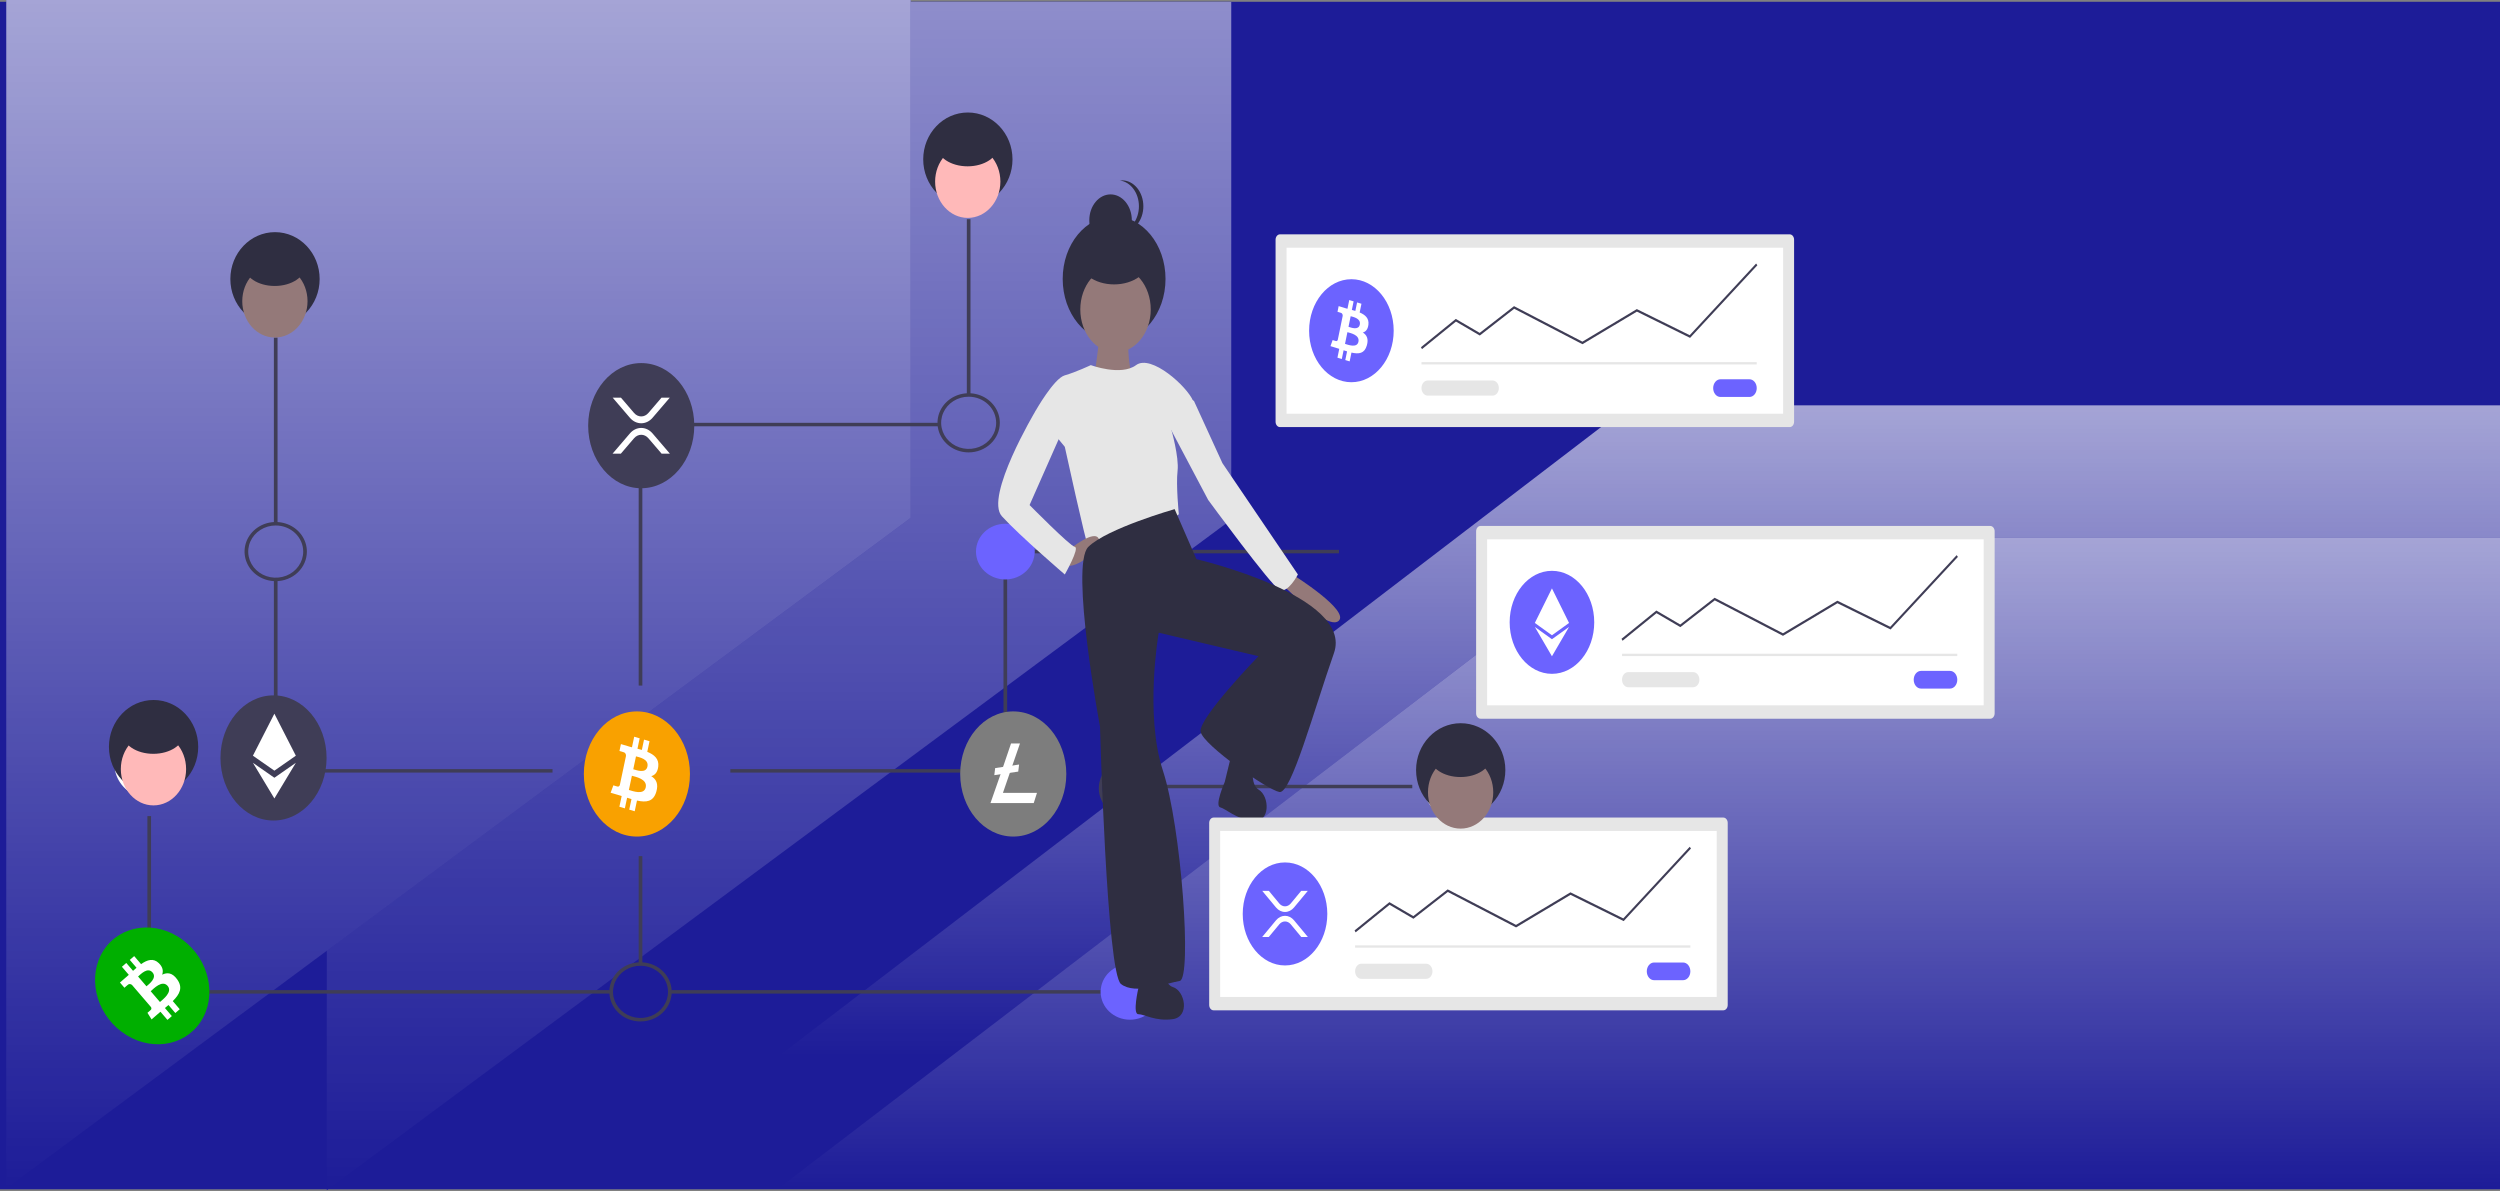 <svg width="1400" height="667" viewBox="0 0 1400 667" fill="none" xmlns="http://www.w3.org/2000/svg">
<rect x="0" y="0" width="1400" height="667" fill="#808080" stroke="none"/>
<path d="M0 1H1400V666H0V1Z" fill="#1D1C98"/>
<path d="M912.5 227L436 591.5H1400V227H912.5Z" fill="#1D1C98"/>
<path d="M912.5 227L436 591.5H1400V227H912.5Z" fill="url(#paint0_linear)" fill-opacity="0.6"/>
<path d="M912.5 301L436 665.5H1400V301H912.5Z" fill="#1D1C98"/>
<path d="M912.5 301L436 665.5H1400V301H912.5Z" fill="url(#paint1_linear)" fill-opacity="0.6"/>
<path d="M689.5 1H183V666.5L689.5 291V1Z" fill="#1D1C98"/>
<path d="M689.5 1H183V666.5L689.5 291V1Z" fill="url(#paint2_linear)" fill-opacity="0.5"/>
<path d="M510 0H3.5V665.5L510 290V0Z" fill="#1D1C98"/>
<path d="M510 0H3.5V665.5L510 290V0Z" fill="url(#paint3_linear)" fill-opacity="0.6"/>
<path d="M155.427 189.021H153.374V293.296H155.427V189.021Z" fill="#3F3D56"/>
<path d="M155.427 324.335H153.374V416.087H155.427V324.335Z" fill="#3F3D56"/>
<path d="M309.414 430.705H150.294V432.654H309.414V430.705Z" fill="#3F3D56"/>
<path d="M84.593 457.018H82.54V539.853H84.593V457.018Z" fill="#3F3D56"/>
<path d="M342.264 554.471H101.018V556.42H342.264V554.471Z" fill="#3F3D56"/>
<path d="M543.474 122.752H541.421V221.18H543.474V122.752Z" fill="#3F3D56"/>
<path d="M526.022 236.773H375.08V238.722H526.022V236.773Z" fill="#3F3D56"/>
<path d="M359.716 252.365H357.663V383.928H359.716V252.365Z" fill="#3F3D56"/>
<path d="M154.4 325.455C150.949 325.455 147.574 324.483 144.705 322.663C141.835 320.843 139.598 318.255 138.277 315.228C136.956 312.201 136.61 308.87 137.284 305.656C137.957 302.442 139.619 299.49 142.06 297.173C144.501 294.856 147.61 293.279 150.996 292.639C154.381 292 157.89 292.328 161.079 293.582C164.268 294.836 166.993 296.959 168.911 299.684C170.829 302.408 171.852 305.611 171.852 308.888C171.847 313.28 170.007 317.491 166.735 320.597C163.463 323.703 159.027 325.45 154.4 325.455V325.455ZM154.4 294.27C151.355 294.27 148.377 295.127 145.845 296.734C143.313 298.34 141.339 300.623 140.174 303.294C139.008 305.965 138.703 308.904 139.297 311.74C139.892 314.575 141.358 317.18 143.512 319.225C145.665 321.269 148.409 322.661 151.396 323.225C154.383 323.789 157.479 323.5 160.293 322.393C163.107 321.287 165.512 319.413 167.204 317.009C168.896 314.605 169.799 311.779 169.799 308.888C169.794 305.012 168.171 301.297 165.284 298.556C162.397 295.816 158.483 294.274 154.4 294.27V294.27Z" fill="#3F3D56"/>
<path d="M84.593 572.013C81.141 572.013 77.767 571.041 74.897 569.221C72.027 567.4 69.79 564.813 68.47 561.786C67.149 558.758 66.803 555.427 67.477 552.214C68.15 549 69.812 546.048 72.253 543.731C74.693 541.414 77.803 539.836 81.188 539.197C84.574 538.558 88.083 538.886 91.272 540.14C94.46 541.394 97.186 543.517 99.104 546.242C101.021 548.966 102.045 552.169 102.045 555.446C102.04 559.838 100.199 564.049 96.928 567.155C93.656 570.261 89.22 572.008 84.593 572.013V572.013ZM84.593 540.828C81.547 540.828 78.57 541.685 76.038 543.291C73.506 544.898 71.532 547.181 70.366 549.852C69.201 552.523 68.896 555.462 69.49 558.298C70.084 561.133 71.551 563.738 73.704 565.782C75.858 567.827 78.602 569.219 81.589 569.783C84.576 570.347 87.672 570.057 90.486 568.951C93.299 567.845 95.704 565.971 97.397 563.567C99.089 561.163 99.992 558.337 99.992 555.446C99.987 551.57 98.363 547.854 95.477 545.114C92.59 542.374 88.676 540.832 84.593 540.828V540.828Z" fill="#3F3D56"/>
<path d="M749.816 307.914H579.404V309.863H749.816V307.914Z" fill="#3F3D56"/>
<path d="M564.006 324.335H561.953V416.087H564.006V324.335Z" fill="#3F3D56"/>
<path d="M545.527 430.705H408.992V432.654H545.527V430.705Z" fill="#3F3D56"/>
<path d="M790.88 439.476H649.212V441.425H790.88V439.476Z" fill="#3F3D56"/>
<path d="M634.84 457.018H632.787V539.853H634.84V457.018Z" fill="#3F3D56"/>
<path d="M616.361 554.471H375.115V556.42H616.361V554.471Z" fill="#3F3D56"/>
<path d="M359.716 479.432H357.663V539.853H359.716V479.432Z" fill="#3F3D56"/>
<path d="M562.979 324.481C572.05 324.481 579.404 317.5 579.404 308.888C579.404 300.277 572.05 293.296 562.979 293.296C553.907 293.296 546.553 300.277 546.553 308.888C546.553 317.5 553.907 324.481 562.979 324.481Z" fill="#6C63FF"/>
<path d="M542.447 253.34C538.996 253.34 535.622 252.368 532.752 250.548C529.882 248.727 527.645 246.14 526.324 243.113C525.003 240.085 524.658 236.754 525.331 233.541C526.004 230.327 527.666 227.375 530.107 225.058C532.548 222.741 535.657 221.163 539.043 220.524C542.428 219.885 545.937 220.213 549.126 221.467C552.315 222.721 555.04 224.844 556.958 227.569C558.876 230.293 559.899 233.496 559.899 236.773C559.894 241.165 558.054 245.376 554.782 248.482C551.51 251.588 547.074 253.335 542.447 253.34V253.34ZM542.447 222.155C539.402 222.155 536.425 223.012 533.892 224.618C531.36 226.225 529.386 228.508 528.221 231.179C527.055 233.85 526.75 236.789 527.345 239.625C527.939 242.46 529.405 245.065 531.559 247.109C533.713 249.154 536.456 250.546 539.443 251.11C542.43 251.674 545.527 251.384 548.34 250.278C551.154 249.172 553.559 247.298 555.251 244.894C556.943 242.49 557.846 239.664 557.846 236.773C557.842 232.897 556.218 229.181 553.331 226.441C550.444 223.701 546.53 222.159 542.447 222.155V222.155Z" fill="#3F3D56"/>
<path d="M358.69 253.34C355.238 253.34 351.864 252.368 348.994 250.548C346.124 248.727 343.887 246.14 342.566 243.113C341.245 240.085 340.9 236.754 341.573 233.541C342.246 230.327 343.909 227.375 346.349 225.058C348.79 222.741 351.9 221.163 355.285 220.524C358.67 219.885 362.179 220.213 365.368 221.467C368.557 222.721 371.283 224.844 373.2 227.569C375.118 230.293 376.141 233.496 376.141 236.773C376.136 241.165 374.296 245.376 371.024 248.482C367.752 251.588 363.316 253.335 358.69 253.34V253.34ZM358.69 222.155C355.644 222.155 352.667 223.012 350.134 224.618C347.602 226.225 345.629 228.508 344.463 231.179C343.298 233.85 342.993 236.789 343.587 239.625C344.181 242.46 345.647 245.065 347.801 247.109C349.955 249.154 352.698 250.546 355.685 251.11C358.672 251.674 361.769 251.384 364.582 250.278C367.396 249.172 369.801 247.298 371.493 244.894C373.185 242.49 374.088 239.664 374.088 236.773C374.084 232.897 372.46 229.181 369.573 226.441C366.686 223.701 362.772 222.159 358.69 222.155V222.155Z" fill="#3F3D56"/>
<path d="M632.786 457.992C629.335 457.992 625.961 457.02 623.091 455.2C620.221 453.38 617.984 450.792 616.663 447.765C615.342 444.738 614.996 441.407 615.67 438.193C616.343 434.979 618.005 432.027 620.446 429.71C622.887 427.393 625.996 425.815 629.382 425.176C632.767 424.537 636.276 424.865 639.465 426.119C642.654 427.373 645.379 429.496 647.297 432.221C649.215 434.945 650.238 438.148 650.238 441.425C650.233 445.817 648.393 450.028 645.121 453.134C641.849 456.24 637.413 457.987 632.786 457.992V457.992ZM632.786 426.807C629.741 426.807 626.764 427.664 624.231 429.271C621.699 430.877 619.725 433.16 618.56 435.831C617.394 438.502 617.089 441.441 617.684 444.277C618.278 447.112 619.744 449.717 621.898 451.762C624.051 453.806 626.795 455.198 629.782 455.762C632.769 456.326 635.865 456.037 638.679 454.93C641.493 453.824 643.898 451.95 645.59 449.546C647.282 447.142 648.185 444.316 648.185 441.425C648.181 437.549 646.557 433.834 643.67 431.093C640.783 428.353 636.869 426.811 632.786 426.807V426.807Z" fill="#3F3D56"/>
<path d="M632.786 571.038C641.858 571.038 649.212 564.057 649.212 555.446C649.212 546.834 641.858 539.853 632.786 539.853C623.715 539.853 616.361 546.834 616.361 555.446C616.361 564.057 623.715 571.038 632.786 571.038Z" fill="#6C63FF"/>
<path d="M358.69 572.013C355.238 572.013 351.864 571.041 348.994 569.221C346.124 567.4 343.887 564.813 342.566 561.786C341.245 558.758 340.9 555.427 341.573 552.214C342.246 549 343.909 546.048 346.349 543.731C348.79 541.414 351.9 539.836 355.285 539.197C358.67 538.558 362.179 538.886 365.368 540.14C368.557 541.394 371.283 543.517 373.2 546.242C375.118 548.966 376.141 552.169 376.141 555.446C376.136 559.838 374.296 564.049 371.024 567.155C367.752 570.261 363.316 572.008 358.69 572.013V572.013ZM358.69 540.828C355.644 540.828 352.667 541.685 350.134 543.291C347.602 544.898 345.629 547.181 344.463 549.852C343.298 552.523 342.993 555.462 343.587 558.298C344.181 561.133 345.647 563.738 347.801 565.782C349.955 567.827 352.698 569.219 355.685 569.783C358.672 570.347 361.769 570.057 364.582 568.951C367.396 567.845 369.801 565.971 371.493 563.567C373.185 561.163 374.088 558.337 374.088 555.446C374.084 551.57 372.46 547.854 369.573 545.114C366.686 542.374 362.772 540.832 358.69 540.828V540.828Z" fill="#3F3D56"/>
<path d="M561.952 448.247C558.501 448.247 555.127 447.275 552.257 445.455C549.387 443.634 547.15 441.047 545.829 438.02C544.508 434.992 544.163 431.661 544.836 428.448C545.509 425.234 547.171 422.282 549.612 419.965C552.053 417.648 555.162 416.07 558.548 415.431C561.933 414.792 565.442 415.12 568.631 416.374C571.82 417.628 574.546 419.751 576.463 422.475C578.381 425.2 579.404 428.403 579.404 431.68C579.399 436.072 577.559 440.283 574.287 443.389C571.015 446.495 566.579 448.242 561.952 448.247V448.247ZM561.952 417.062C558.907 417.062 555.93 417.919 553.397 419.525C550.865 421.131 548.891 423.414 547.726 426.086C546.56 428.757 546.255 431.696 546.85 434.531C547.444 437.367 548.91 439.972 551.064 442.016C553.218 444.061 555.961 445.453 558.948 446.017C561.935 446.581 565.032 446.291 567.845 445.185C570.659 444.079 573.064 442.205 574.756 439.801C576.448 437.397 577.351 434.571 577.351 431.68C577.347 427.804 575.723 424.088 572.836 421.348C569.949 418.607 566.035 417.066 561.952 417.062V417.062Z" fill="#3F3D56"/>
<path d="M84.593 408.291C80.532 408.291 76.562 409.434 73.186 411.576C69.809 413.717 67.178 416.761 65.624 420.323C64.07 423.884 63.663 427.803 64.455 431.584C65.248 435.365 67.203 438.838 70.075 441.564C72.946 444.289 76.604 446.146 80.587 446.898C84.57 447.65 88.698 447.264 92.45 445.789C96.201 444.313 99.408 441.815 101.664 438.61C103.92 435.405 105.124 431.637 105.124 427.782C105.108 422.617 102.94 417.668 99.093 414.016C95.246 410.364 90.033 408.306 84.593 408.291V408.291ZM84.593 414.138C85.811 414.138 87.002 414.481 88.014 415.124C89.028 415.766 89.817 416.679 90.283 417.748C90.749 418.816 90.871 419.992 90.634 421.126C90.396 422.26 89.809 423.302 88.948 424.12C88.087 424.938 86.989 425.495 85.794 425.72C84.599 425.946 83.361 425.83 82.235 425.387C81.11 424.945 80.148 424.195 79.471 423.234C78.794 422.272 78.433 421.142 78.433 419.985C78.439 418.436 79.089 416.952 80.243 415.856C81.397 414.761 82.961 414.143 84.593 414.138V414.138ZM84.593 442.287C82.159 442.277 79.766 441.703 77.619 440.615C75.472 439.528 73.637 437.959 72.274 436.046C72.372 432.148 80.486 430.002 84.593 430.002C88.699 430.002 96.813 432.148 96.912 436.046C95.546 437.958 93.711 439.525 91.565 440.613C89.418 441.7 87.025 442.275 84.593 442.287V442.287Z" fill="white"/>
<path d="M155.426 142.243C151.366 142.243 147.396 143.386 144.02 145.528C140.643 147.669 138.012 150.713 136.458 154.275C134.904 157.836 134.497 161.755 135.289 165.536C136.082 169.317 138.037 172.79 140.908 175.516C143.78 178.241 147.438 180.098 151.421 180.85C155.404 181.602 159.532 181.216 163.284 179.741C167.035 178.265 170.242 175.767 172.498 172.562C174.754 169.357 175.958 165.589 175.958 161.734C175.942 156.569 173.774 151.62 169.927 147.968C166.08 144.316 160.867 142.258 155.426 142.243V142.243ZM155.426 148.09C156.645 148.09 157.836 148.433 158.849 149.076C159.861 149.718 160.651 150.631 161.117 151.7C161.583 152.768 161.705 153.944 161.468 155.078C161.23 156.212 160.643 157.254 159.782 158.072C158.92 158.89 157.823 159.447 156.628 159.672C155.433 159.898 154.195 159.782 153.069 159.339C151.944 158.897 150.982 158.147 150.305 157.186C149.628 156.224 149.267 155.094 149.267 153.937C149.272 152.388 149.923 150.904 151.077 149.808C152.231 148.713 153.795 148.095 155.426 148.09V148.09ZM155.426 176.239C152.993 176.229 150.599 175.655 148.453 174.567C146.306 173.48 144.471 171.911 143.108 169.998C143.206 166.1 151.32 163.954 155.426 163.954C159.533 163.954 167.647 166.1 167.745 169.998C166.38 171.91 164.545 173.477 162.399 174.565C160.252 175.652 157.859 176.227 155.426 176.239V176.239Z" fill="white"/>
<path d="M542.447 75C538.386 75 534.417 76.143 531.04 78.285C527.664 80.426 525.032 83.471 523.478 87.032C521.924 90.593 521.518 94.512 522.31 98.293C523.102 102.074 525.058 105.547 527.929 108.273C530.8 110.999 534.459 112.855 538.442 113.607C542.424 114.359 546.553 113.973 550.304 112.498C554.056 111.023 557.262 108.524 559.518 105.319C561.775 102.114 562.979 98.346 562.979 94.491C562.963 89.326 560.795 84.377 556.948 80.725C553.101 77.073 547.888 75.015 542.447 75V75ZM542.447 80.847C543.665 80.847 544.856 81.19 545.869 81.833C546.882 82.475 547.672 83.388 548.138 84.457C548.604 85.525 548.726 86.701 548.488 87.835C548.251 88.969 547.664 90.011 546.803 90.829C545.941 91.647 544.844 92.204 543.649 92.429C542.454 92.655 541.215 92.539 540.09 92.097C538.964 91.654 538.003 90.904 537.326 89.943C536.649 88.981 536.288 87.851 536.288 86.694C536.293 85.145 536.944 83.661 538.098 82.566C539.252 81.47 540.815 80.852 542.447 80.847V80.847ZM542.447 108.996C540.014 108.986 537.62 108.412 535.473 107.324C533.327 106.237 531.492 104.669 530.128 102.756C530.227 98.857 538.341 96.712 542.447 96.712C546.553 96.712 554.667 98.857 554.766 102.756C553.401 104.667 551.566 106.234 549.419 107.322C547.273 108.409 544.88 108.984 542.447 108.996Z" fill="white"/>
<path d="M817.571 419.985C813.51 419.985 809.54 421.128 806.164 423.27C802.788 425.412 800.156 428.456 798.602 432.017C797.048 435.579 796.641 439.498 797.434 443.279C798.226 447.059 800.181 450.532 803.053 453.258C805.924 455.984 809.582 457.84 813.565 458.592C817.548 459.344 821.676 458.958 825.428 457.483C829.179 456.008 832.386 453.51 834.642 450.305C836.898 447.099 838.102 443.331 838.102 439.476C838.086 434.311 835.918 429.363 832.071 425.711C828.224 422.059 823.011 420 817.571 419.985V419.985ZM817.571 425.833C818.789 425.833 819.98 426.176 820.993 426.818C822.006 427.461 822.795 428.374 823.261 429.442C823.727 430.511 823.849 431.686 823.612 432.821C823.374 433.955 822.787 434.997 821.926 435.814C821.065 436.632 819.967 437.189 818.772 437.415C817.578 437.64 816.339 437.524 815.214 437.082C814.088 436.639 813.126 435.89 812.449 434.928C811.772 433.967 811.411 432.836 811.411 431.68C811.417 430.131 812.067 428.646 813.221 427.551C814.375 426.455 815.939 425.838 817.571 425.833V425.833ZM817.571 453.982C815.137 453.971 812.744 453.397 810.597 452.31C808.45 451.222 806.615 449.654 805.252 447.741C805.35 443.843 813.464 441.697 817.571 441.697C821.677 441.697 829.791 443.843 829.89 447.741C828.524 449.652 826.689 451.22 824.543 452.307C822.396 453.394 820.004 453.969 817.571 453.982V453.982Z" fill="white"/>
<path d="M356.664 468.476C373.074 468.476 386.377 452.785 386.377 433.43C386.377 414.075 373.074 398.385 356.664 398.385C340.254 398.385 326.951 414.075 326.951 433.43C326.951 452.785 340.254 468.476 356.664 468.476Z" fill="#F9A100"/>
<path d="M368.619 429.34C369.175 424.954 366.344 422.597 362.473 421.024L363.728 415.083L360.661 414.182L359.439 419.966C358.634 419.729 357.806 419.506 356.983 419.284L358.215 413.462L355.15 412.561L353.894 418.499C353.227 418.32 352.572 418.143 351.936 417.957L351.94 417.938L347.711 416.693L346.896 420.555C346.896 420.555 349.171 421.17 349.122 421.208C349.547 421.268 349.934 421.522 350.201 421.915C350.468 422.309 350.594 422.81 350.551 423.311L349.121 430.079C349.229 430.111 349.336 430.151 349.439 430.2L349.116 430.105L347.111 439.586C347.066 439.751 346.995 439.905 346.9 440.038C346.806 440.171 346.69 440.28 346.559 440.36C346.429 440.44 346.286 440.488 346.14 440.503C345.993 440.517 345.846 440.498 345.705 440.445C345.736 440.497 343.477 439.789 343.477 439.789L341.955 443.929L345.946 445.102C346.688 445.322 347.415 445.551 348.13 445.768L346.862 451.777L349.924 452.679L351.182 446.734C352.017 447.002 352.829 447.249 353.624 447.481L352.372 453.399L355.438 454.3L356.707 448.302C361.935 449.469 365.867 448.999 367.52 443.422C368.853 438.932 367.454 436.341 364.704 434.651C366.707 434.104 368.216 432.55 368.618 429.34L368.619 429.34ZM361.613 440.926C360.665 445.416 354.255 442.99 352.176 442.38L353.86 434.42C355.938 435.031 362.602 436.243 361.614 440.926H361.613ZM362.561 429.275C361.696 433.36 356.361 431.284 354.629 430.776L356.156 423.555C357.887 424.064 363.462 425.014 362.561 429.275V429.275Z" fill="white"/>
<path d="M153.173 459.493C169.583 459.493 182.886 443.803 182.886 424.447C182.886 405.092 169.583 389.402 153.173 389.402C136.763 389.402 123.46 405.092 123.46 424.447C123.46 443.803 136.763 459.493 153.173 459.493Z" fill="#3F3D56"/>
<path d="M153.65 447.146L165.679 427.166L153.65 435.543L141.629 427.166L153.65 447.146H153.65Z" fill="white"/>
<path d="M153.65 431.575H153.65L165.671 423.194L153.65 399.668H153.65L141.629 423.194L153.65 431.575Z" fill="white"/>
<path d="M567.423 468.476C583.833 468.476 597.136 452.785 597.136 433.43C597.136 414.075 583.833 398.385 567.423 398.385C551.013 398.385 537.71 414.075 537.71 433.43C537.71 452.785 551.013 468.476 567.423 468.476Z" fill="#7D7D7D"/>
<path d="M580.71 443.99L578.893 449.715H566.175H554.668L560.724 432.391L566.175 416.35H571.179L561.647 443.99H580.71Z" fill="white"/>
<path d="M570.696 428.13L557.295 430.126L556.808 434.086L570.209 432.09L570.696 428.13Z" fill="white"/>
<path d="M359.087 273.419C375.497 273.419 388.8 257.728 388.8 238.373C388.8 219.018 375.497 203.327 359.087 203.327C342.677 203.327 329.374 219.018 329.374 238.373C329.374 257.728 342.677 273.419 359.087 273.419Z" fill="#3F3D56"/>
<path d="M370.435 222.694H375.078L365.417 233.971C363.729 235.933 361.455 237.033 359.085 237.033C356.716 237.033 354.441 235.933 352.754 233.971L343.094 222.694H347.737L355.076 231.261C356.144 232.503 357.585 233.2 359.086 233.2C360.587 233.2 362.027 232.503 363.096 231.261L370.435 222.694ZM347.678 254.051H343.035L352.755 242.705C354.442 240.743 356.717 239.643 359.087 239.643C361.456 239.643 363.731 240.743 365.418 242.705L375.138 254.051H370.495L363.096 245.415C362.027 244.173 360.587 243.476 359.086 243.476C357.585 243.476 356.144 244.173 355.076 245.415L347.678 254.051Z" fill="white"/>
<path d="M112.303 572.25C121.743 558.03 117.281 537.475 102.338 526.341C87.394 515.206 67.628 517.709 58.188 531.93C48.748 546.15 53.209 566.705 68.152 577.839C83.096 588.974 102.863 586.471 112.303 572.25Z" fill="#00AF00"/>
<path d="M88.963 539.376C85.897 536.372 82.448 537.469 79.007 539.919L75.143 535.413L72.683 537.552L76.445 541.939C75.799 542.5 75.15 543.089 74.506 543.675L70.719 539.258L68.261 541.395L72.123 545.901C71.601 546.376 71.087 546.841 70.577 547.285L70.565 547.271L67.171 550.219L69.684 553.148C69.684 553.148 71.468 551.53 71.469 551.594C71.76 551.26 72.178 551.071 72.636 551.066C73.093 551.06 73.552 551.24 73.915 551.566L78.317 556.698C78.404 556.623 78.496 556.554 78.594 556.492L78.335 556.717L84.5 563.909C84.603 564.043 84.68 564.193 84.728 564.351C84.777 564.51 84.794 564.673 84.781 564.832C84.767 564.991 84.723 565.143 84.65 565.278C84.577 565.414 84.477 565.53 84.355 565.621C84.413 565.625 82.567 567.175 82.567 567.175L84.888 570.876L88.089 568.092C88.686 567.575 89.281 567.077 89.86 566.582L93.77 571.139L96.227 569.003L92.361 564.494C93.049 563.923 93.707 563.362 94.343 562.807L98.191 567.296L100.651 565.158L96.751 560.608C100.659 556.749 102.558 553.07 99.204 548.43C96.504 544.691 93.699 544.413 90.811 545.825C91.542 543.774 91.21 541.572 88.963 539.377L88.963 539.376ZM93.878 552.112C96.799 555.518 91.239 559.676 89.572 561.127L84.394 555.089C86.062 553.639 90.831 548.562 93.879 552.112L93.878 552.112ZM85.428 544.589C88.084 547.688 83.413 551.118 82.024 552.326L77.327 546.849C78.716 545.641 82.657 541.357 85.428 544.589V544.589Z" fill="white"/>
<path d="M637.476 553.425C637.476 553.425 634.069 567.951 637.476 567.951C640.884 567.951 647.13 572.101 656.785 570.718C666.439 569.334 663.6 554.809 656.785 552.734C649.97 550.659 651.674 534.058 651.674 534.058C649.402 528.524 638.612 535.441 638.612 535.441L637.476 553.425Z" fill="#2F2E41"/>
<path d="M685.852 437.917C685.852 437.917 680.006 451.241 683.337 452.116C686.667 452.991 692.055 458.652 701.732 459.78C711.409 460.907 711.148 445.979 704.846 442.2C698.544 438.421 703.083 422.632 703.083 422.632C701.821 416.639 690.076 420.629 690.076 420.629L685.852 437.917Z" fill="#2F2E41"/>
<path d="M615.77 182.45C616.709 184.738 612.483 213.334 612.483 213.334L616.24 221.34C616.24 221.34 637.84 211.046 634.553 209.33C631.266 207.614 631.735 186.453 631.735 186.453C631.735 186.453 614.831 180.162 615.77 182.45Z" fill="#947979"/>
<path d="M623.9 191.265C639.801 191.265 652.691 175.565 652.691 156.198C652.691 136.831 639.801 121.132 623.9 121.132C607.999 121.132 595.109 136.831 595.109 156.198C595.109 175.565 607.999 191.265 623.9 191.265Z" fill="#2F2E41"/>
<path d="M621.915 137.88C628.494 137.88 633.828 131.384 633.828 123.37C633.828 115.356 628.494 108.86 621.915 108.86C615.335 108.86 610.001 115.356 610.001 123.37C610.001 131.384 615.335 137.88 621.915 137.88Z" fill="#2F2E41"/>
<path d="M627.127 129.942C627.539 129.994 627.953 130.02 628.368 130.021C629.932 130.021 631.481 129.645 632.927 128.916C634.372 128.187 635.686 127.118 636.792 125.771C637.898 124.423 638.776 122.824 639.374 121.063C639.973 119.303 640.281 117.416 640.281 115.51C640.281 113.605 639.973 111.718 639.374 109.957C638.776 108.197 637.898 106.597 636.792 105.25C635.686 103.903 634.372 102.834 632.927 102.105C631.481 101.375 629.932 101 628.368 101C627.953 101 627.539 101.026 627.127 101.078C630.056 101.452 632.767 103.134 634.738 105.799C636.709 108.464 637.799 111.924 637.799 115.51C637.799 119.097 636.709 122.557 634.738 125.222C632.767 127.887 630.056 129.568 627.127 129.942Z" fill="#2F2E41"/>
<path d="M596.283 210.188C590.179 211.904 579.848 230.205 579.848 230.205L596.283 250.222C596.283 250.222 608.022 303.983 609.431 306.271C618.66 321.258 660.144 287.969 660.144 287.969C660.144 287.969 658.501 271.669 659.44 263.663C660.343 255.962 655.918 240.5 655.918 240.5C655.918 240.5 671.414 232.493 668.127 224.486C664.84 216.479 644.649 198.178 636.196 204.469C627.744 210.76 610.84 204.469 610.84 204.469C610.84 204.469 602.388 208.472 596.283 210.188Z" fill="#E6E6E6"/>
<path d="M624.692 197.32C635.584 197.32 644.414 186.566 644.414 173.299C644.414 160.033 635.584 149.279 624.692 149.279C613.8 149.279 604.97 160.033 604.97 173.299C604.97 186.566 613.8 197.32 624.692 197.32Z" fill="#947979"/>
<path d="M716.257 325.43C716.257 325.43 743.023 353.454 749.596 347.735C756.17 342.015 724.24 321.998 724.24 321.998L716.257 325.43Z" fill="#947979"/>
<path d="M596.048 315.707C599.805 320.855 617.649 307.7 615.361 301.859C613.073 296.017 598.866 307.7 598.866 307.7C598.866 307.7 592.292 310.56 596.048 315.707Z" fill="#947979"/>
<path d="M596.283 238.212L576.562 282.822C576.562 282.822 599.101 305.699 601.918 306.271C604.735 306.842 596.283 321.712 596.283 321.712C596.283 321.712 570.927 299.979 561.066 289.113C551.205 278.247 579.848 230.205 579.848 230.205L588.301 223.914L596.283 238.212Z" fill="#E6E6E6"/>
<path d="M653.57 236.496L676.579 279.962C676.579 279.962 711.797 328.003 716.492 330.291C721.188 332.579 726.823 321.712 726.823 321.712L684.562 259.373L668.596 224.486L662.492 221.626L653.57 236.496Z" fill="#E6E6E6"/>
<path d="M623.9 159.27C634.866 159.27 643.756 152.773 643.756 144.76C643.756 136.746 634.866 130.249 623.9 130.249C612.934 130.249 604.044 136.746 604.044 144.76C604.044 152.773 612.934 159.27 623.9 159.27Z" fill="#2F2E41"/>
<path d="M679.602 457.836C678.952 457.837 678.328 458.152 677.867 458.712C677.407 459.273 677.148 460.033 677.148 460.825V562.792C677.148 563.584 677.407 564.344 677.867 564.905C678.328 565.465 678.952 565.78 679.602 565.781H965.066C965.717 565.78 966.341 565.465 966.801 564.904C967.261 564.344 967.52 563.584 967.52 562.792V460.825C967.52 460.033 967.261 459.273 966.801 458.712C966.341 458.152 965.717 457.837 965.066 457.836L679.602 457.836Z" fill="#E6E6E6"/>
<path d="M683.299 558.289H961.369V465.327H683.299V558.289Z" fill="white"/>
<path d="M926.27 539.004C925.736 539.003 925.206 539.131 924.713 539.379C924.219 539.628 923.77 539.992 923.392 540.452C923.014 540.912 922.714 541.458 922.509 542.06C922.305 542.661 922.199 543.305 922.199 543.956C922.199 544.607 922.305 545.251 922.509 545.853C922.714 546.454 923.014 547 923.392 547.46C923.77 547.92 924.219 548.284 924.713 548.533C925.206 548.782 925.736 548.909 926.27 548.908H942.534C943.612 548.908 944.646 548.387 945.409 547.458C946.171 546.529 946.6 545.27 946.6 543.956C946.6 542.643 946.171 541.383 945.409 540.454C944.646 539.526 943.612 539.004 942.534 539.004H926.27Z" fill="#6C63FF"/>
<path d="M946.6 529.398H758.855V530.701H946.6V529.398Z" fill="#E6E6E6"/>
<path d="M719.611 540.652C732.69 540.652 743.293 527.738 743.293 511.808C743.293 495.878 732.69 482.964 719.611 482.964C706.532 482.964 695.929 495.878 695.929 511.808C695.929 527.738 706.532 540.652 719.611 540.652Z" fill="#6C63FF"/>
<path d="M759.152 522.123L758.559 521.039L778.068 505.197L791.446 513.018L810.689 498.045L848.968 517.932L879.451 499.694L909.051 514.31L946.245 474.187L946.954 475.162L909.264 515.822L879.493 501.121L848.999 519.365L810.789 499.513L791.521 514.508L778.154 506.694L759.152 522.123Z" fill="#3F3D56"/>
<path d="M762.332 539.685C761.875 539.684 761.423 539.793 761 540.006C760.578 540.218 760.194 540.53 759.871 540.924C759.547 541.317 759.291 541.784 759.116 542.298C758.941 542.812 758.851 543.363 758.851 543.92C758.851 544.476 758.941 545.027 759.116 545.542C759.291 546.056 759.547 546.523 759.871 546.916C760.194 547.309 760.578 547.621 761 547.834C761.423 548.046 761.875 548.155 762.332 548.154H798.704C799.625 548.153 800.509 547.706 801.16 546.912C801.811 546.118 802.176 545.042 802.176 543.92C802.176 542.798 801.811 541.721 801.16 540.927C800.509 540.133 799.625 539.687 798.704 539.685H762.332Z" fill="#E6E6E6"/>
<path d="M728.656 498.904H732.356L724.656 508.185C723.311 509.8 721.498 510.705 719.61 510.705C717.721 510.705 715.908 509.8 714.563 508.185L706.865 498.904H710.565L716.414 505.955C717.266 506.978 718.414 507.551 719.61 507.551C720.807 507.551 721.955 506.978 722.807 505.955L728.656 498.904ZM710.518 524.712H706.818L714.564 515.374C715.91 513.759 717.722 512.854 719.611 512.854C721.5 512.854 723.312 513.759 724.657 515.374L732.404 524.712H728.704L722.807 517.605C721.955 516.582 720.807 516.008 719.61 516.008C718.414 516.008 717.266 516.582 716.414 517.605L710.518 524.712Z" fill="white"/>
<path d="M716.775 131.228C716.124 131.229 715.5 131.544 715.04 132.105C714.58 132.665 714.321 133.425 714.32 134.218V236.184C714.321 236.977 714.58 237.736 715.04 238.297C715.5 238.857 716.124 239.173 716.775 239.173H1002.24C1002.89 239.173 1003.51 238.857 1003.97 238.297C1004.43 237.736 1004.69 236.977 1004.69 236.184V134.218C1004.69 133.425 1004.43 132.665 1003.97 132.105C1003.51 131.544 1002.89 131.229 1002.24 131.228L716.775 131.228Z" fill="#E6E6E6"/>
<path d="M720.471 231.682H998.541V138.72H720.471V231.682Z" fill="white"/>
<path d="M963.442 212.396C962.364 212.396 961.33 212.918 960.567 213.847C959.805 214.776 959.376 216.035 959.376 217.349C959.376 218.662 959.805 219.922 960.567 220.85C961.33 221.779 962.364 222.301 963.442 222.301H979.706C980.784 222.301 981.818 221.779 982.581 220.85C983.343 219.922 983.772 218.662 983.772 217.349C983.772 216.035 983.343 214.776 982.581 213.847C981.818 212.918 980.784 212.396 979.706 212.396H963.442Z" fill="#6C63FF"/>
<path d="M983.772 202.791H796.028V204.094H983.772V202.791Z" fill="#E6E6E6"/>
<path d="M756.783 214.045C769.862 214.045 780.465 201.131 780.465 185.201C780.465 169.271 769.862 156.357 756.783 156.357C743.704 156.357 733.101 169.271 733.101 185.201C733.101 201.131 743.704 214.045 756.783 214.045Z" fill="#6C63FF"/>
<path d="M796.324 195.515L795.731 194.43L815.24 178.589L828.618 186.411L847.861 171.437L848.121 171.572L886.14 191.325L916.623 173.087L946.223 187.703L983.417 147.579L984.126 148.554L946.436 189.214L916.665 174.513L886.171 192.758L847.961 172.905L828.693 187.899L815.327 180.085L796.324 195.515Z" fill="#3F3D56"/>
<path d="M799.504 213.078C798.583 213.079 797.7 213.526 797.049 214.32C796.398 215.114 796.032 216.19 796.032 217.312C796.032 218.434 796.398 219.511 797.049 220.305C797.7 221.098 798.583 221.545 799.504 221.547H835.876C836.799 221.547 837.683 221.101 838.335 220.306C838.987 219.512 839.353 218.435 839.353 217.312C839.353 216.189 838.987 215.112 838.335 214.318C837.683 213.524 836.799 213.078 835.876 213.078H799.504Z" fill="#E6E6E6"/>
<path d="M766.312 181.834C766.754 178.225 764.498 176.284 761.413 174.99L762.413 170.1L759.969 169.359L758.995 174.119C758.353 173.924 757.693 173.74 757.038 173.558L758.019 168.766L755.577 168.024L754.575 172.912C754.043 172.765 753.521 172.619 753.015 172.465L753.018 172.45L749.648 171.425L748.997 174.604C748.997 174.604 750.811 175.11 750.772 175.142C751.11 175.191 751.419 175.4 751.632 175.724C751.845 176.047 751.945 176.46 751.911 176.873L750.771 182.443C750.857 182.469 750.942 182.502 751.025 182.542L750.767 182.464L749.169 190.267C749.134 190.403 749.077 190.53 749.001 190.639C748.926 190.748 748.834 190.838 748.729 190.904C748.625 190.97 748.512 191.01 748.395 191.022C748.278 191.034 748.16 191.018 748.049 190.974C748.073 191.017 746.273 190.434 746.273 190.434L745.06 193.842L748.24 194.807C748.832 194.988 749.412 195.177 749.982 195.355L748.97 200.301L751.411 201.043L752.413 196.15C753.079 196.37 753.727 196.574 754.36 196.765L753.362 201.635L755.806 202.377L756.817 197.441C760.984 198.401 764.118 198.014 765.435 193.425C766.498 189.729 765.383 187.597 763.191 186.206C764.787 185.756 765.99 184.476 766.311 181.834L766.312 181.834ZM760.728 191.37C759.972 195.066 754.863 193.069 753.206 192.567L754.548 186.015C756.204 186.518 761.516 187.515 760.728 191.37H760.728ZM761.483 181.781C760.794 185.143 756.541 183.435 755.161 183.016L756.378 177.073C757.758 177.492 762.201 178.274 761.483 181.781Z" fill="white"/>
<path d="M829.082 294.532C828.431 294.533 827.807 294.848 827.347 295.408C826.887 295.969 826.628 296.729 826.627 297.521V399.488C826.628 400.28 826.887 401.04 827.347 401.601C827.807 402.161 828.431 402.476 829.082 402.477H1114.55C1115.2 402.476 1115.82 402.161 1116.28 401.601C1116.74 401.04 1117 400.28 1117 399.488V297.521C1117 296.729 1116.74 295.969 1116.28 295.408C1115.82 294.848 1115.2 294.533 1114.55 294.532L829.082 294.532Z" fill="#E6E6E6"/>
<path d="M832.778 394.985H1110.85V302.024H832.778V394.985Z" fill="white"/>
<path d="M1075.75 375.7C1074.67 375.7 1073.64 376.222 1072.87 377.151C1072.11 378.079 1071.68 379.339 1071.68 380.652C1071.68 381.966 1072.11 383.225 1072.87 384.154C1073.64 385.083 1074.67 385.605 1075.75 385.605H1092.01C1093.09 385.605 1094.13 385.083 1094.89 384.154C1095.65 383.225 1096.08 381.966 1096.08 380.652C1096.08 379.339 1095.65 378.079 1094.89 377.151C1094.13 376.222 1093.09 375.7 1092.01 375.7H1075.75Z" fill="#6C63FF"/>
<path d="M1096.08 366.094H908.335V367.397H1096.08V366.094Z" fill="#E6E6E6"/>
<path d="M869.09 377.348C882.169 377.348 892.772 364.435 892.772 348.505C892.772 332.575 882.169 319.661 869.09 319.661C856.011 319.661 845.408 332.575 845.408 348.505C845.408 364.435 856.011 377.348 869.09 377.348Z" fill="#6C63FF"/>
<path d="M908.632 358.819L908.038 357.734L927.547 341.893L940.926 349.715L960.168 334.741L960.429 334.876L998.447 354.629L1028.93 336.391L1058.53 351.006L1095.72 310.883L1096.43 311.859L1058.74 352.518L1028.97 337.817L998.478 356.062L960.269 336.21L941 351.204L927.634 343.39L908.632 358.819Z" fill="#3F3D56"/>
<path d="M911.812 376.381C910.889 376.381 910.005 376.828 909.353 377.622C908.701 378.416 908.335 379.493 908.335 380.616C908.335 381.739 908.701 382.816 909.353 383.61C910.005 384.404 910.889 384.851 911.812 384.851H948.184C949.106 384.851 949.99 384.404 950.642 383.61C951.294 382.816 951.66 381.739 951.66 380.616C951.66 379.493 951.294 378.416 950.642 377.622C949.99 376.828 949.106 376.381 948.184 376.381H911.812Z" fill="#E6E6E6"/>
<path d="M869.088 367.515L878.675 351.07L869.088 357.965L859.507 351.07L869.087 367.515H869.088Z" fill="white"/>
<path d="M869.087 355.755H869.088L878.669 348.857L869.088 329.495H869.087L859.507 348.857L869.087 355.755Z" fill="white"/>
<path d="M609.431 306.271C599.101 316.565 616.005 406.928 616.005 406.928C616.005 406.928 619.762 544.761 627.744 551.052C635.727 557.343 653.57 550.48 660.614 549.336C667.657 548.192 661.553 462.976 651.222 431.521C640.892 400.065 648.875 354.312 648.875 354.312L704.753 367.466C704.753 367.466 670.944 402.353 672.353 409.788C673.762 417.223 709.918 442.387 716.492 443.531C723.066 444.675 735.744 397.778 747.014 365.75C758.284 333.723 670.005 313.134 670.005 313.134L657.796 285.109C657.796 285.109 619.762 295.976 609.431 306.271Z" fill="#2F2E41"/>
<path d="M542 115.5C555.807 115.5 567 103.747 567 89.25C567 74.752 555.807 63 542 63C528.193 63 517 74.752 517 89.25C517 103.747 528.193 115.5 542 115.5Z" fill="#2F2E41"/>
<path d="M541.942 122.024C552.035 122.024 560.217 112.915 560.217 101.679C560.217 90.442 552.035 81.333 541.942 81.333C531.849 81.333 523.667 90.442 523.667 101.679C523.667 112.915 531.849 122.024 541.942 122.024Z" fill="#FFB9B9"/>
<path d="M541.852 93.142C551.318 93.142 558.992 88.016 558.992 81.693C558.992 75.37 551.318 70.245 541.852 70.245C532.386 70.245 524.713 75.37 524.713 81.693C524.713 88.016 532.386 93.142 541.852 93.142Z" fill="#2F2E41"/>
<path d="M818 457.5C831.807 457.5 843 445.747 843 431.25C843 416.753 831.807 405 818 405C804.193 405 793 416.753 793 431.25C793 445.747 804.193 457.5 818 457.5Z" fill="#2F2E41"/>
<path d="M817.942 464.024C828.035 464.024 836.217 454.915 836.217 443.679C836.217 432.442 828.035 423.333 817.942 423.333C807.849 423.333 799.667 432.442 799.667 443.679C799.667 454.915 807.849 464.024 817.942 464.024Z" fill="#947979"/>
<path d="M817.852 435.142C827.318 435.142 834.992 430.016 834.992 423.693C834.992 417.37 827.318 412.245 817.852 412.245C808.386 412.245 800.713 417.37 800.713 423.693C800.713 430.016 808.386 435.142 817.852 435.142Z" fill="#2F2E41"/>
<path d="M154 182.5C167.807 182.5 179 170.747 179 156.25C179 141.753 167.807 130 154 130C140.193 130 129 141.753 129 156.25C129 170.747 140.193 182.5 154 182.5Z" fill="#2F2E41"/>
<path d="M153.942 189.024C164.035 189.024 172.217 179.915 172.217 168.679C172.217 157.442 164.035 148.333 153.942 148.333C143.849 148.333 135.667 157.442 135.667 168.679C135.667 179.915 143.849 189.024 153.942 189.024Z" fill="#947979"/>
<path d="M153.852 160.142C163.318 160.142 170.992 155.016 170.992 148.693C170.992 142.37 163.318 137.245 153.852 137.245C144.386 137.245 136.713 142.37 136.713 148.693C136.713 155.016 144.386 160.142 153.852 160.142Z" fill="#2F2E41"/>
<path d="M86 444.5C99.807 444.5 111 432.747 111 418.25C111 403.753 99.807 392 86 392C72.193 392 61 403.753 61 418.25C61 432.747 72.193 444.5 86 444.5Z" fill="#2F2E41"/>
<path d="M85.942 451.024C96.035 451.024 104.217 441.915 104.217 430.679C104.217 419.442 96.035 410.333 85.942 410.333C75.849 410.333 67.667 419.442 67.667 430.679C67.667 441.915 75.849 451.024 85.942 451.024Z" fill="#FFB9B9"/>
<path d="M85.852 422.142C95.318 422.142 102.992 417.016 102.992 410.693C102.992 404.37 95.318 399.245 85.852 399.245C76.386 399.245 68.713 404.37 68.713 410.693C68.713 417.016 76.386 422.142 85.852 422.142Z" fill="#2F2E41"/>
<defs>
<linearGradient id="paint0_linear" x1="918" y1="227" x2="918" y2="591.5" gradientUnits="userSpaceOnUse">
<stop stop-color="white"/>
<stop offset="1" stop-color="white" stop-opacity="0"/>
</linearGradient>
<linearGradient id="paint1_linear" x1="918" y1="301" x2="918" y2="665.5" gradientUnits="userSpaceOnUse">
<stop stop-color="white"/>
<stop offset="1" stop-color="white" stop-opacity="0"/>
</linearGradient>
<linearGradient id="paint2_linear" x1="451.25" y1="1" x2="451.25" y2="666.5" gradientUnits="userSpaceOnUse">
<stop stop-color="white"/>
<stop offset="1" stop-color="white" stop-opacity="0"/>
</linearGradient>
<linearGradient id="paint3_linear" x1="271.75" y1="0" x2="271.75" y2="665.5" gradientUnits="userSpaceOnUse">
<stop stop-color="white"/>
<stop offset="1" stop-color="white" stop-opacity="0"/>
</linearGradient>
</defs>
</svg>
